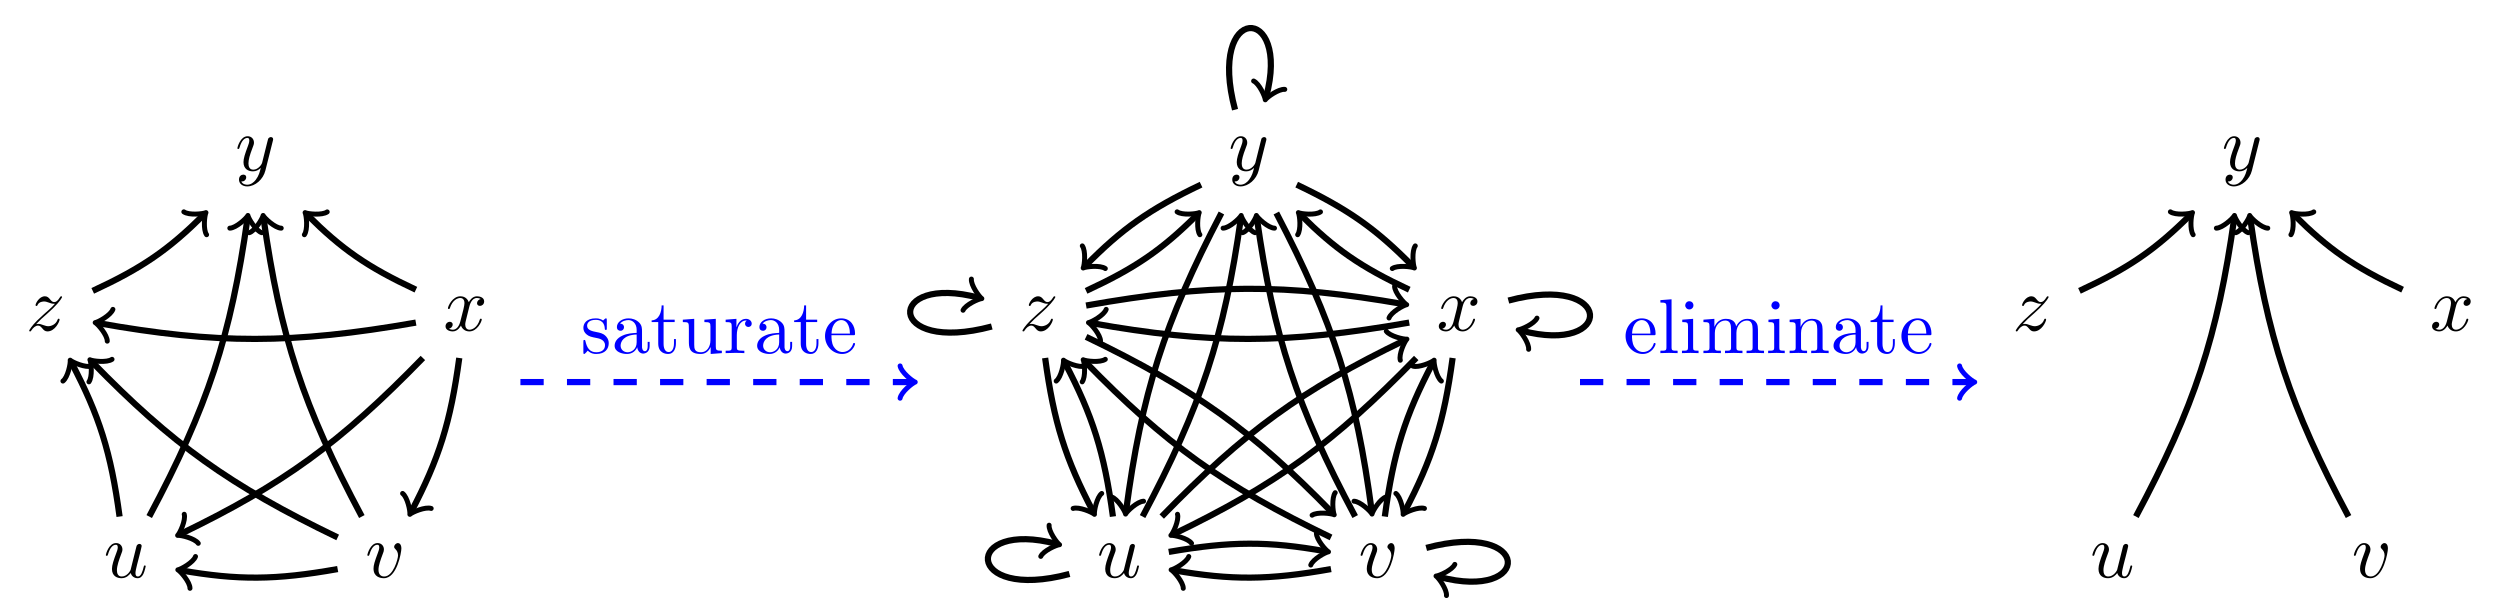 <?xml version="1.0" encoding="UTF-8" standalone="no"?>
<!DOCTYPE svg PUBLIC "-//W3C//DTD SVG 1.1//EN" "http://www.w3.org/Graphics/SVG/1.1/DTD/svg11.dtd">
<svg xmlns="http://www.w3.org/2000/svg" xmlns:xlink="http://www.w3.org/1999/xlink" version="1.1" width="891.833pt" height="216.042pt" viewBox="0 0 891.833 216.042">
<g enable-background="new">
<symbol id="font_0_4">
<path d="M .457 .586 C .461 .6 .461 .602 .461 .609 C .461 .627 .447 .636 .432 .636 C .422 .636 .406 .63 .397 .615 C .395 .61 .387 .579 .383 .561 C .376 .535 .369 .508 .363 .481 L .318 .301 C .314 .286 .271 .216 .205 .216 C .154 .216 .143 .26 .143 .297 C .143 .343 .16 .405 .194 .493 C .21 .534 .214 .545 .214 .565 C .214 .61 .182 .647 .132 .647 C .037 .647 0 .502 0 .493 C 0 .483 .01 .483 .012 .483 C .022 .483 .023 .485 .028 .501 C .055 .595 .095 .625 .129 .625 C .137 .625 .154 .625 .154 .593 C .154 .568 .144 .542 .137 .523 C .097 .417 .079 .36 .079 .313 C .079 .224 .142 .194 .201 .194 C .24 .194 .274 .211 .302 .239 C .289 .187 .277 .138 .237 .085 C .211 .051 .173 .022 .127 .022 C .113 .022 .068 .025 .051 .064 C .067 .064 .08 .064 .094 .076 C .104 .085 .114 .098 .114 .117 C .114 .148 .087 .152 .077 .152 C .054 .152 .021 .136 .021 .087 C .021 .037 .065 0 .127 0 C .23 0 .333 .091 .361 .204 L .457 .586 Z "/>
</symbol>
<use xlink:href="#font_0_4" transform="matrix(27.674,0,0,-27.674,84.675,66.501)"/>
<symbol id="font_0_5">
<path d="M .09 .094 C .144 .152 .173 .177 .209 .208 C .209 .209 .271 .262 .307 .298 C .402 .391 .424 .439 .424 .443 C .424 .453 .415 .453 .413 .453 C .406 .453 .403 .451 .398 .442 C .368 .394 .347 .378 .323 .378 C .299 .378 .287 .393 .272 .41 C .253 .433 .236 .453 .203 .453 C .128 .453 .082 .36 .082 .339 C .082 .334 .085 .328 .094 .328 C .103 .328 .105 .333 .107 .339 C .126 .385 .184 .386 .192 .386 C .213 .386 .232 .379 .255 .371 C .295 .356 .306 .356 .332 .356 C .296 .313 .212 .241 .193 .225 L .103 .141 C .035 .074 0 .017 0 .01 C 0 0 .01 0 .012 0 C .02 0 .022 .002 .028 .013 C .051 .048 .081 .075 .113 .075 C .136 .075 .146 .066 .171 .037 C .188 .016 .206 0 .235 0 C .334 0 .392 .127 .392 .154 C .392 .159 .388 .164 .38 .164 C .371 .164 .369 .158 .366 .151 C .343 .086 .279 .067 .246 .067 C .226 .067 .208 .073 .187 .08 C .153 .093 .138 .097 .117 .097 C .115 .097 .099 .097 .09 .094 Z "/>
</symbol>
<use xlink:href="#font_0_5" transform="matrix(27.674,0,0,-27.674,10.412,118.229)"/>
<symbol id="font_0_1">
<path d="M .321 .067 C .332 .026 .367 0 .41 0 C .445 0 .468 .023 .484 .055 C .501 .091 .514 .152 .514 .154 C .514 .164 .505 .164 .502 .164 C .492 .164 .491 .16 .488 .146 C .474 .09 .455 .022 .413 .022 C .392 .022 .382 .035 .382 .068 C .382 .09 .394 .137 .402 .172 L .43 .28 C .433 .295 .443 .333 .447 .348 C .452 .371 .462 .409 .462 .415 C .462 .433 .448 .442 .433 .442 C .428 .442 .402 .441 .394 .407 C .375 .334 .331 .159 .319 .106 C .318 .102 .278 .022 .205 .022 C .153 .022 .143 .067 .143 .104 C .143 .16 .171 .239 .197 .308 C .209 .338 .214 .352 .214 .371 C .214 .416 .182 .453 .132 .453 C .037 .453 0 .308 0 .299 C 0 .289 .01 .289 .012 .289 C .022 .289 .023 .291 .028 .307 C .053 .394 .091 .431 .129 .431 C .138 .431 .154 .43 .154 .398 C .154 .374 .143 .345 .137 .33 C .1 .231 .079 .169 .079 .12 C .079 .025 .148 0 .202 0 C .268 0 .304 .045 .321 .067 Z "/>
</symbol>
<use xlink:href="#font_0_1" transform="matrix(27.674,0,0,-27.674,37.753,206.266)"/>
<symbol id="font_0_2">
<path d="M .439 .383 C .439 .437 .413 .453 .395 .453 C .37 .453 .346 .427 .346 .405 C .346 .392 .351 .386 .362 .375 C .383 .355 .396 .329 .396 .293 C .396 .251 .335 .022 .218 .022 C .167 .022 .144 .057 .144 .109 C .144 .165 .171 .238 .202 .321 C .209 .338 .214 .352 .214 .371 C .214 .416 .182 .453 .132 .453 C .038 .453 0 .308 0 .299 C 0 .289 .01 .289 .012 .289 C .022 .289 .023 .291 .028 .307 C .057 .408 .1 .431 .129 .431 C .137 .431 .154 .431 .154 .399 C .154 .374 .144 .347 .137 .329 C .093 .213 .08 .167 .08 .124 C .08 .016 .168 0 .214 0 C .382 0 .439 .331 .439 .383 Z "/>
</symbol>
<use xlink:href="#font_0_2" transform="matrix(27.674,0,0,-27.674,131.036,206.266)"/>
<symbol id="font_0_3">
<path d="M .305 .313 C .311 .339 .334 .431 .404 .431 C .409 .431 .433 .431 .454 .418 C .426 .413 .406 .388 .406 .364 C .406 .348 .417 .329 .444 .329 C .466 .329 .498 .347 .498 .387 C .498 .439 .439 .453 .405 .453 C .347 .453 .312 .4 .3 .377 C .275 .443 .221 .453 .192 .453 C .088 .453 .031 .324 .031 .299 C .031 .289 .041 .289 .043 .289 C .051 .289 .054 .291 .056 .3 C .09 .406 .156 .431 .19 .431 C .209 .431 .244 .422 .244 .364 C .244 .333 .227 .266 .19 .126 C .174 .064 .139 .022 .095 .022 C .089 .022 .066 .022 .045 .035 C .07 .04 .092 .061 .092 .089 C .092 .116 .07 .124 .055 .124 C .025 .124 0 .098 0 .066 C 0 .02 .05 0 .094 0 C .16 0 .196 .07 .199 .076 C .211 .039 .247 0 .307 0 C .41 0 .467 .129 .467 .154 C .467 .164 .458 .164 .455 .164 C .446 .164 .444 .16 .442 .153 C .409 .046 .341 .022 .309 .022 C .27 .022 .254 .054 .254 .088 C .254 .11 .26 .132 .271 .176 L .305 .313 Z "/>
</symbol>
<use xlink:href="#font_0_3" transform="matrix(27.674,0,0,-27.674,158.936,118.229)"/>
<path transform="matrix(2.778,0,0,-2.778,91.153,136.3)" stroke-width=".797" stroke-linecap="butt" stroke-miterlimit="10" stroke-linejoin="miter" fill="none" stroke="#000000" d="M -20.904 11.712 C -14.511 14.672 -11.137 17.021 -6.642 21.49 "/>
<path transform="matrix(1.97,-1.959,-1.959,-1.97,72.702,76.605)" stroke-width=".638" stroke-linecap="round" stroke-linejoin="round" fill="none" stroke="#000000" d="M -1.554 2.072 C -1.425 1.295 0 .13 .389 0 C 0 -.13 -1.425 -1.295 -1.554 -2.072 "/>
<path transform="matrix(2.778,0,0,-2.778,91.153,136.3)" stroke-width=".797" stroke-linecap="butt" stroke-miterlimit="10" stroke-linejoin="miter" fill="none" stroke="#000000" d="M -13.651 -17.269 C -6.117 -3.14 -3.18 5.861 -1.031 21.013 "/>
<path transform="matrix(.39,-2.75,-2.75,-.39,88.289,77.93)" stroke-width=".638" stroke-linecap="round" stroke-linejoin="round" fill="none" stroke="#000000" d="M -1.554 2.072 C -1.425 1.295 0 .13 .389 0 C 0 -.13 -1.425 -1.295 -1.554 -2.072 "/>
<path transform="matrix(2.778,0,0,-2.778,91.153,136.3)" stroke-width=".797" stroke-linecap="butt" stroke-miterlimit="10" stroke-linejoin="miter" fill="none" stroke="#000000" d="M 13.651 -17.269 C 6.117 -3.14 3.18 5.861 1.031 21.013 "/>
<path transform="matrix(-.39,-2.75,-2.75,.39,94.016,77.93)" stroke-width=".638" stroke-linecap="round" stroke-linejoin="round" fill="none" stroke="#000000" d="M -1.554 2.072 C -1.425 1.295 0 .13 .389 0 C 0 -.13 -1.425 -1.295 -1.554 -2.072 "/>
<path transform="matrix(2.778,0,0,-2.778,91.153,136.3)" stroke-width=".797" stroke-linecap="butt" stroke-miterlimit="10" stroke-linejoin="miter" fill="none" stroke="#000000" d="M 20.593 11.864 C 14.343 14.78 11.017 17.111 6.641 21.489 "/>
<path transform="matrix(-1.964,-1.965,-1.965,1.964,109.6,76.609)" stroke-width=".638" stroke-linecap="round" stroke-linejoin="round" fill="none" stroke="#000000" d="M -1.554 2.072 C -1.425 1.295 0 .13 .389 0 C 0 -.13 -1.425 -1.295 -1.554 -2.072 "/>
<path transform="matrix(2.778,0,0,-2.778,91.153,136.3)" stroke-width=".797" stroke-linecap="butt" stroke-miterlimit="10" stroke-linejoin="miter" fill="none" stroke="#000000" d="M -17.458 -17.269 C -18.575 -8.98 -20.063 -4.312 -23.619 2.469 "/>
<path transform="matrix(-1.29,-2.46,-2.46,1.29,25.544,129.442)" stroke-width=".638" stroke-linecap="round" stroke-linejoin="round" fill="none" stroke="#000000" d="M -1.554 2.072 C -1.425 1.295 0 .13 .389 0 C 0 -.13 -1.425 -1.295 -1.554 -2.072 "/>
<path transform="matrix(2.778,0,0,-2.778,91.153,136.3)" stroke-width=".797" stroke-linecap="butt" stroke-miterlimit="10" stroke-linejoin="miter" fill="none" stroke="#000000" d="M 10.549 -19.952 C -3.358 -13.251 -10.715 -7.958 -20.997 2.589 "/>
<path transform="matrix(-1.939,-1.989,-1.989,1.939,32.828,129.109)" stroke-width=".638" stroke-linecap="round" stroke-linejoin="round" fill="none" stroke="#000000" d="M -1.554 2.072 C -1.425 1.295 0 .13 .389 0 C 0 -.13 -1.425 -1.295 -1.554 -2.072 "/>
<path transform="matrix(2.778,0,0,-2.778,91.153,136.3)" stroke-width=".797" stroke-linecap="butt" stroke-miterlimit="10" stroke-linejoin="miter" fill="none" stroke="#000000" d="M 20.593 7.638 C 4.652 4.849 -4.971 4.862 -20.208 7.569 "/>
<path transform="matrix(-2.735,-.486,-.486,2.735,35.02,115.275)" stroke-width=".638" stroke-linecap="round" stroke-linejoin="round" fill="none" stroke="#000000" d="M -1.554 2.072 C -1.425 1.295 0 .13 .389 0 C 0 -.13 -1.425 -1.295 -1.554 -2.072 "/>
<path transform="matrix(2.778,0,0,-2.778,91.153,136.3)" stroke-width=".797" stroke-linecap="butt" stroke-miterlimit="10" stroke-linejoin="miter" fill="none" stroke="#000000" d="M 10.549 -24.011 C 2.518 -25.445 -2.253 -25.455 -9.593 -24.178 "/>
<path transform="matrix(-2.737,-.476,-.476,2.737,64.504,203.46)" stroke-width=".638" stroke-linecap="round" stroke-linejoin="round" fill="none" stroke="#000000" d="M -1.554 2.072 C -1.425 1.295 0 .13 .389 0 C 0 -.13 -1.425 -1.295 -1.554 -2.072 "/>
<path transform="matrix(2.778,0,0,-2.778,91.153,136.3)" stroke-width=".797" stroke-linecap="butt" stroke-miterlimit="10" stroke-linejoin="miter" fill="none" stroke="#000000" d="M 21.491 3.095 C 10.815 -7.883 3.496 -13.162 -9.653 -19.518 "/>
<path transform="matrix(-2.501,1.209,1.209,2.501,64.337,190.518)" stroke-width=".638" stroke-linecap="round" stroke-linejoin="round" fill="none" stroke="#000000" d="M -1.554 2.072 C -1.425 1.295 0 .13 .389 0 C 0 -.13 -1.425 -1.295 -1.554 -2.072 "/>
<path transform="matrix(2.778,0,0,-2.778,91.153,136.3)" stroke-width=".797" stroke-linecap="butt" stroke-miterlimit="10" stroke-linejoin="miter" fill="none" stroke="#000000" d="M 26.164 3.095 C 25.046 -5.194 23.558 -9.862 20.002 -16.642 "/>
<path transform="matrix(-1.29,2.46,2.46,1.29,146.714,182.528)" stroke-width=".638" stroke-linecap="round" stroke-linejoin="round" fill="none" stroke="#000000" d="M -1.554 2.072 C -1.425 1.295 0 .13 .389 0 C 0 -.13 -1.425 -1.295 -1.554 -2.072 "/>
<use xlink:href="#font_0_4" transform="matrix(27.674,0,0,-27.674,439.005,66.501)"/>
<use xlink:href="#font_0_5" transform="matrix(27.674,0,0,-27.674,364.743,118.229)"/>
<use xlink:href="#font_0_1" transform="matrix(27.674,0,0,-27.674,392.083,206.266)"/>
<use xlink:href="#font_0_2" transform="matrix(27.674,0,0,-27.674,485.366,206.266)"/>
<use xlink:href="#font_0_3" transform="matrix(27.674,0,0,-27.674,513.266,118.229)"/>
<path transform="matrix(2.778,0,0,-2.778,91.153,136.3)" stroke-width=".797" stroke-linecap="butt" stroke-miterlimit="10" stroke-linejoin="miter" fill="none" stroke="#000000" d="M 121.42 25.353 C 114.773 22.19 111.233 19.67 106.566 14.928 "/>
<path transform="matrix(-1.949,1.979,1.979,1.949,387.169,94.832)" stroke-width=".638" stroke-linecap="round" stroke-linejoin="round" fill="none" stroke="#000000" d="M -1.554 2.072 C -1.425 1.295 0 .13 .389 0 C 0 -.13 -1.425 -1.295 -1.554 -2.072 "/>
<path transform="matrix(2.778,0,0,-2.778,91.153,136.3)" stroke-width=".797" stroke-linecap="butt" stroke-miterlimit="10" stroke-linejoin="miter" fill="none" stroke="#000000" d="M 124.035 21.714 C 116.656 7.578 113.794 -1.462 111.787 -16.567 "/>
<path transform="matrix(-.366,2.753,2.753,.366,401.674,182.321)" stroke-width=".638" stroke-linecap="round" stroke-linejoin="round" fill="none" stroke="#000000" d="M -1.554 2.072 C -1.425 1.295 0 .13 .389 0 C 0 -.13 -1.425 -1.295 -1.554 -2.072 "/>
<path transform="matrix(2.778,0,0,-2.778,91.153,136.3)" stroke-width=".797" stroke-linecap="butt" stroke-miterlimit="10" stroke-linejoin="miter" fill="none" stroke="#000000" d="M 131.086 21.714 C 138.465 7.578 141.328 -1.462 143.334 -16.567 "/>
<path transform="matrix(.366,2.753,2.753,-.366,489.302,182.321)" stroke-width=".638" stroke-linecap="round" stroke-linejoin="round" fill="none" stroke="#000000" d="M -1.554 2.072 C -1.425 1.295 0 .13 .389 0 C 0 -.13 -1.425 -1.295 -1.554 -2.072 "/>
<path transform="matrix(2.778,0,0,-2.778,91.153,136.3)" stroke-width=".797" stroke-linecap="butt" stroke-miterlimit="10" stroke-linejoin="miter" fill="none" stroke="#000000" d="M 133.701 25.353 C 140.348 22.19 143.888 19.67 148.555 14.928 "/>
<path transform="matrix(1.949,1.979,1.979,-1.949,503.807,94.832)" stroke-width=".638" stroke-linecap="round" stroke-linejoin="round" fill="none" stroke="#000000" d="M -1.554 2.072 C -1.425 1.295 0 .13 .389 0 C 0 -.13 -1.425 -1.295 -1.554 -2.072 "/>
<path transform="matrix(2.778,0,0,-2.778,91.153,136.3)" stroke-width=".797" stroke-linecap="butt" stroke-miterlimit="10" stroke-linejoin="miter" fill="none" stroke="#000000" d="M 106.656 11.712 C 113.05 14.672 116.424 17.021 120.918 21.49 "/>
<path transform="matrix(1.97,-1.959,-1.959,-1.97,427.037,76.605)" stroke-width=".638" stroke-linecap="round" stroke-linejoin="round" fill="none" stroke="#000000" d="M -1.554 2.072 C -1.425 1.295 0 .13 .389 0 C 0 -.13 -1.425 -1.295 -1.554 -2.072 "/>
<path transform="matrix(2.778,0,0,-2.778,91.153,136.3)" stroke-width=".797" stroke-linecap="butt" stroke-miterlimit="10" stroke-linejoin="miter" fill="none" stroke="#000000" d="M 113.91 -17.269 C 121.444 -3.14 124.381 5.861 126.53 21.013 "/>
<path transform="matrix(.39,-2.75,-2.75,-.39,442.624,77.93)" stroke-width=".638" stroke-linecap="round" stroke-linejoin="round" fill="none" stroke="#000000" d="M -1.554 2.072 C -1.425 1.295 0 .13 .389 0 C 0 -.13 -1.425 -1.295 -1.554 -2.072 "/>
<path transform="matrix(2.778,0,0,-2.778,91.153,136.3)" stroke-width=".797" stroke-linecap="butt" stroke-miterlimit="10" stroke-linejoin="miter" fill="none" stroke="#000000" d="M 141.212 -17.269 C 133.677 -3.14 130.74 5.861 128.591 21.013 "/>
<path transform="matrix(-.39,-2.75,-2.75,.39,448.351,77.93)" stroke-width=".638" stroke-linecap="round" stroke-linejoin="round" fill="none" stroke="#000000" d="M -1.554 2.072 C -1.425 1.295 0 .13 .389 0 C 0 -.13 -1.425 -1.295 -1.554 -2.072 "/>
<path transform="matrix(2.778,0,0,-2.778,91.153,136.3)" stroke-width=".797" stroke-linecap="butt" stroke-miterlimit="10" stroke-linejoin="miter" fill="none" stroke="#000000" d="M 148.153 11.864 C 141.903 14.78 138.577 17.111 134.201 21.489 "/>
<path transform="matrix(-1.964,-1.965,-1.965,1.964,463.935,76.609)" stroke-width=".638" stroke-linecap="round" stroke-linejoin="round" fill="none" stroke="#000000" d="M -1.554 2.072 C -1.425 1.295 0 .13 .389 0 C 0 -.13 -1.425 -1.295 -1.554 -2.072 "/>
<path transform="matrix(2.778,0,0,-2.778,91.153,136.3)" stroke-width=".797" stroke-linecap="butt" stroke-miterlimit="10" stroke-linejoin="miter" fill="none" stroke="#000000" d="M 101.397 3.095 C 102.514 -5.194 104.002 -9.862 107.558 -16.642 "/>
<path transform="matrix(1.29,2.46,2.46,-1.29,389.926,182.528)" stroke-width=".638" stroke-linecap="round" stroke-linejoin="round" fill="none" stroke="#000000" d="M -1.554 2.072 C -1.425 1.295 0 .13 .389 0 C 0 -.13 -1.425 -1.295 -1.554 -2.072 "/>
<path transform="matrix(2.778,0,0,-2.778,91.153,136.3)" stroke-width=".797" stroke-linecap="butt" stroke-miterlimit="10" stroke-linejoin="miter" fill="none" stroke="#000000" d="M 106.656 5.807 C 120.59 -.903 127.955 -6.198 138.26 -16.762 "/>
<path transform="matrix(1.939,1.988,1.988,-1.939,475.207,182.862)" stroke-width=".638" stroke-linecap="round" stroke-linejoin="round" fill="none" stroke="#000000" d="M -1.554 2.072 C -1.425 1.295 0 .13 .389 0 C 0 -.13 -1.425 -1.295 -1.554 -2.072 "/>
<path transform="matrix(2.778,0,0,-2.778,91.153,136.3)" stroke-width=".797" stroke-linecap="butt" stroke-miterlimit="10" stroke-linejoin="miter" fill="none" stroke="#000000" d="M 106.656 9.827 C 122.589 12.658 132.213 12.671 147.457 10.004 "/>
<path transform="matrix(2.736,.479,.479,-2.736,500.755,108.512)" stroke-width=".638" stroke-linecap="round" stroke-linejoin="round" fill="none" stroke="#000000" d="M -1.554 2.072 C -1.425 1.295 0 .13 .389 0 C 0 -.13 -1.425 -1.295 -1.554 -2.072 "/>
<path transform="matrix(2.778,0,0,-2.778,91.153,136.3)" stroke-width=".797" stroke-linecap="butt" stroke-miterlimit="10" stroke-linejoin="miter" fill="none" stroke="#000000" d="M 110.103 -17.269 C 108.986 -8.98 107.498 -4.312 103.941 2.469 "/>
<path transform="matrix(-1.29,-2.46,-2.46,1.29,379.879,129.442)" stroke-width=".638" stroke-linecap="round" stroke-linejoin="round" fill="none" stroke="#000000" d="M -1.554 2.072 C -1.425 1.295 0 .13 .389 0 C 0 -.13 -1.425 -1.295 -1.554 -2.072 "/>
<path transform="matrix(2.778,0,0,-2.778,91.153,136.3)" stroke-width=".797" stroke-linecap="butt" stroke-miterlimit="10" stroke-linejoin="miter" fill="none" stroke="#000000" d="M 138.109 -19.952 C 124.203 -13.251 116.846 -7.958 106.564 2.589 "/>
<path transform="matrix(-1.939,-1.989,-1.989,1.939,387.163,129.109)" stroke-width=".638" stroke-linecap="round" stroke-linejoin="round" fill="none" stroke="#000000" d="M -1.554 2.072 C -1.425 1.295 0 .13 .389 0 C 0 -.13 -1.425 -1.295 -1.554 -2.072 "/>
<path transform="matrix(2.778,0,0,-2.778,91.153,136.3)" stroke-width=".797" stroke-linecap="butt" stroke-miterlimit="10" stroke-linejoin="miter" fill="none" stroke="#000000" d="M 148.153 7.638 C 132.213 4.849 122.589 4.862 107.353 7.569 "/>
<path transform="matrix(-2.735,-.486,-.486,2.735,389.355,115.275)" stroke-width=".638" stroke-linecap="round" stroke-linejoin="round" fill="none" stroke="#000000" d="M -1.554 2.072 C -1.425 1.295 0 .13 .389 0 C 0 -.13 -1.425 -1.295 -1.554 -2.072 "/>
<path transform="matrix(2.778,0,0,-2.778,91.153,136.3)" stroke-width=".797" stroke-linecap="butt" stroke-miterlimit="10" stroke-linejoin="miter" fill="none" stroke="#000000" d="M 117.27 -21.81 C 125.308 -20.411 130.078 -20.422 137.413 -21.731 "/>
<path transform="matrix(2.734,.488,.488,-2.734,472.855,196.665)" stroke-width=".638" stroke-linecap="round" stroke-linejoin="round" fill="none" stroke="#000000" d="M -1.554 2.072 C -1.425 1.295 0 .13 .389 0 C 0 -.13 -1.425 -1.295 -1.554 -2.072 "/>
<path transform="matrix(2.778,0,0,-2.778,91.153,136.3)" stroke-width=".797" stroke-linecap="butt" stroke-miterlimit="10" stroke-linejoin="miter" fill="none" stroke="#000000" d="M 116.368 -17.269 C 127.045 -6.29 134.365 -1.01 147.517 5.347 "/>
<path transform="matrix(2.501,-1.209,-1.209,-2.501,500.921,121.447)" stroke-width=".638" stroke-linecap="round" stroke-linejoin="round" fill="none" stroke="#000000" d="M -1.554 2.072 C -1.425 1.295 0 .13 .389 0 C 0 -.13 -1.425 -1.295 -1.554 -2.072 "/>
<path transform="matrix(2.778,0,0,-2.778,91.153,136.3)" stroke-width=".797" stroke-linecap="butt" stroke-miterlimit="10" stroke-linejoin="miter" fill="none" stroke="#000000" d="M 138.109 -24.011 C 130.078 -25.445 125.308 -25.455 117.967 -24.178 "/>
<path transform="matrix(-2.737,-.476,-.476,2.737,418.839,203.46)" stroke-width=".638" stroke-linecap="round" stroke-linejoin="round" fill="none" stroke="#000000" d="M -1.554 2.072 C -1.425 1.295 0 .13 .389 0 C 0 -.13 -1.425 -1.295 -1.554 -2.072 "/>
<path transform="matrix(2.778,0,0,-2.778,91.153,136.3)" stroke-width=".797" stroke-linecap="butt" stroke-miterlimit="10" stroke-linejoin="miter" fill="none" stroke="#000000" d="M 149.051 3.095 C 138.376 -7.883 131.057 -13.162 117.907 -19.518 "/>
<path transform="matrix(-2.501,1.209,1.209,2.501,418.673,190.518)" stroke-width=".638" stroke-linecap="round" stroke-linejoin="round" fill="none" stroke="#000000" d="M -1.554 2.072 C -1.425 1.295 0 .13 .389 0 C 0 -.13 -1.425 -1.295 -1.554 -2.072 "/>
<path transform="matrix(2.778,0,0,-2.778,91.153,136.3)" stroke-width=".797" stroke-linecap="butt" stroke-miterlimit="10" stroke-linejoin="miter" fill="none" stroke="#000000" d="M 145.018 -17.269 C 146.136 -8.98 147.624 -4.312 151.18 2.469 "/>
<path transform="matrix(1.29,-2.46,-2.46,-1.29,511.097,129.442)" stroke-width=".638" stroke-linecap="round" stroke-linejoin="round" fill="none" stroke="#000000" d="M -1.554 2.072 C -1.425 1.295 0 .13 .389 0 C 0 -.13 -1.425 -1.295 -1.554 -2.072 "/>
<path transform="matrix(2.778,0,0,-2.778,91.153,136.3)" stroke-width=".797" stroke-linecap="butt" stroke-miterlimit="10" stroke-linejoin="miter" fill="none" stroke="#000000" d="M 153.724 3.095 C 152.607 -5.194 151.119 -9.862 147.563 -16.642 "/>
<path transform="matrix(-1.29,2.46,2.46,1.29,501.049,182.528)" stroke-width=".638" stroke-linecap="round" stroke-linejoin="round" fill="none" stroke="#000000" d="M -1.554 2.072 C -1.425 1.295 0 .13 .389 0 C 0 -.13 -1.425 -1.295 -1.554 -2.072 "/>
<path transform="matrix(2.778,0,0,-2.778,91.153,136.3)" stroke-width=".797" stroke-linecap="butt" stroke-miterlimit="10" stroke-linejoin="miter" fill="none" stroke="#000000" d="M 125.784 34.98 C 122.115 48.67 133.006 48.67 129.779 36.626 "/>
<path transform="matrix(-.719,2.683,2.683,.719,451.649,34.562)" stroke-width=".638" stroke-linecap="round" stroke-linejoin="round" fill="none" stroke="#000000" d="M -1.554 2.072 C -1.425 1.295 0 .13 .389 0 C 0 -.13 -1.425 -1.295 -1.554 -2.072 "/>
<path transform="matrix(2.778,0,0,-2.778,91.153,136.3)" stroke-width=".797" stroke-linecap="butt" stroke-miterlimit="10" stroke-linejoin="miter" fill="none" stroke="#000000" d="M 94.545 7.137 C 80.855 3.469 80.855 14.051 92.9 10.823 "/>
<path transform="matrix(2.683,.719,.719,-2.683,349.208,106.236)" stroke-width=".638" stroke-linecap="round" stroke-linejoin="round" fill="none" stroke="#000000" d="M -1.554 2.072 C -1.425 1.295 0 .13 .389 0 C 0 -.13 -1.425 -1.295 -1.554 -2.072 "/>
<path transform="matrix(2.778,0,0,-2.778,91.153,136.3)" stroke-width=".797" stroke-linecap="butt" stroke-miterlimit="10" stroke-linejoin="miter" fill="none" stroke="#000000" d="M 104.527 -24.64 C 90.837 -28.309 90.837 -17.557 102.882 -20.785 "/>
<path transform="matrix(2.683,.719,.719,-2.683,376.936,194.037)" stroke-width=".638" stroke-linecap="round" stroke-linejoin="round" fill="none" stroke="#000000" d="M -1.554 2.072 C -1.425 1.295 0 .13 .389 0 C 0 -.13 -1.425 -1.295 -1.554 -2.072 "/>
<path transform="matrix(2.778,0,0,-2.778,91.153,136.3)" stroke-width=".797" stroke-linecap="butt" stroke-miterlimit="10" stroke-linejoin="miter" fill="none" stroke="#000000" d="M 150.336 -21.296 C 164.026 -17.627 164.026 -28.24 151.981 -25.012 "/>
<path transform="matrix(-2.683,-.719,-.719,2.683,513.322,205.777)" stroke-width=".638" stroke-linecap="round" stroke-linejoin="round" fill="none" stroke="#000000" d="M -1.554 2.072 C -1.425 1.295 0 .13 .389 0 C 0 -.13 -1.425 -1.295 -1.554 -2.072 "/>
<path transform="matrix(2.778,0,0,-2.778,91.153,136.3)" stroke-width=".797" stroke-linecap="butt" stroke-miterlimit="10" stroke-linejoin="miter" fill="none" stroke="#000000" d="M 160.887 10.466 C 174.578 14.134 174.578 3.385 162.533 6.613 "/>
<path transform="matrix(-2.683,-.719,-.719,2.683,542.632,117.931)" stroke-width=".638" stroke-linecap="round" stroke-linejoin="round" fill="none" stroke="#000000" d="M -1.554 2.072 C -1.425 1.295 0 .13 .389 0 C 0 -.13 -1.425 -1.295 -1.554 -2.072 "/>
<path transform="matrix(2.778,0,0,-2.778,91.153,136.3)" stroke-width=".797" stroke-linecap="butt" stroke-dasharray="2.989,2.989" stroke-miterlimit="10" stroke-linejoin="miter" fill="none" stroke="#0000ff" d="M 34.016 0 L 84.333 0 "/>
<path transform="matrix(2.778,0,0,-2.778,325.411,136.3)" stroke-width=".638" stroke-linecap="round" stroke-linejoin="round" fill="none" stroke="#0000ff" d="M -1.554 2.072 C -1.425 1.295 0 .13 .389 0 C 0 -.13 -1.425 -1.295 -1.554 -2.072 "/>
<symbol id="font_1_8">
<path d="M .175 .205 C .197 .201 .279 .185 .279 .113 C .279 .062 .244 .022 .166 .022 C .082 .022 .046 .079 .027 .164 C .024 .177 .023 .181 .013 .181 C 0 .181 0 .174 0 .156 L 0 .024 C 0 .007 0 0 .011 0 C .016 0 .017 .001 .036 .02 C .038 .022 .038 .024 .056 .043 C .1 .001 .145 0 .166 0 C .281 0 .327 .067 .327 .139 C .327 .192 .297 .222 .285 .234 C .252 .266 .213 .274 .171 .282 C .115 .293 .048 .306 .048 .364 C .048 .399 .074 .44 .16 .44 C .27 .44 .275 .35 .277 .319 C .278 .31 .287 .31 .289 .31 C .302 .31 .302 .315 .302 .334 L .302 .435 C .302 .452 .302 .459 .291 .459 C .286 .459 .284 .459 .271 .447 C .268 .443 .258 .434 .254 .431 C .216 .459 .175 .459 .16 .459 C .038 .459 0 .392 0 .336 C 0 .301 .016 .273 .043 .251 C .075 .225 .103 .219 .175 .205 Z "/>
</symbol>
<symbol id="font_1_1">
<path d="M .291 .087 C .295 .047 .322 .005 .369 .005 C .39 .005 .451 .019 .451 .1 L .451 .156 L .426 .156 L .426 .1 C .426 .042 .401 .036 .39 .036 C .357 .036 .353 .081 .353 .086 L .353 .286 C .353 .328 .353 .367 .317 .404 C .278 .443 .228 .459 .18 .459 C .098 .459 .029 .412 .029 .346 C .029 .316 .049 .299 .075 .299 C .103 .299 .121 .319 .121 .345 C .121 .357 .116 .39 .07 .391 C .097 .426 .146 .437 .178 .437 C .227 .437 .284 .398 .284 .309 L .284 .272 C .233 .269 .163 .266 .1 .236 C .025 .202 0 .15 0 .106 C 0 .025 .097 0 .16 0 C .226 0 .272 .04 .291 .087 M .284 .251 L .284 .151 C .284 .056 .212 .022 .167 .022 C .118 .022 .077 .057 .077 .107 C .077 .162 .119 .245 .284 .251 Z "/>
</symbol>
<symbol id="font_1_9">
<path d="M .154 .411 L .297 .411 L .297 .442 L .154 .442 L .154 .626 L .129 .626 C .128 .544 .098 .437 0 .433 L 0 .411 L .085 .411 L .085 .135 C .085 .012 .178 0 .214 0 C .285 0 .313 .071 .313 .135 L .313 .192 L .288 .192 L .288 .137 C .288 .063 .258 .025 .221 .025 C .154 .025 .154 .116 .154 .133 L .154 .411 Z "/>
</symbol>
<symbol id="font_1_a">
<path d="M .359 .09 L .359 0 L .503 .011 L .503 .042 C .433 .042 .425 .049 .425 .098 L .425 .453 L .278 .442 L .278 .411 C .348 .411 .356 .404 .356 .355 L .356 .177 C .356 .09 .308 .022 .235 .022 C .151 .022 .147 .069 .147 .121 L .147 .453 L 0 .442 L 0 .411 C .078 .411 .078 .408 .078 .319 L .078 .169 C .078 .091 .078 0 .23 0 C .286 0 .33 .028 .359 .09 Z "/>
</symbol>
<symbol id="font_1_7">
<path d="M .139 .332 L .139 .442 L 0 .431 L 0 .4 C .07 .4 .078 .393 .078 .344 L .078 .076 C .078 .031 .067 .031 0 .031 L 0 0 C .039 .001 .086 .003 .114 .003 C .154 .003 .201 .003 .241 0 L .241 .031 L .22 .031 C .146 .031 .144 .042 .144 .078 L .144 .232 C .144 .331 .186 .42 .262 .42 C .269 .42 .271 .42 .273 .419 C .27 .418 .25 .406 .25 .38 C .25 .352 .271 .337 .293 .337 C .311 .337 .336 .349 .336 .381 C .336 .413 .305 .442 .262 .442 C .189 .442 .153 .375 .139 .332 Z "/>
</symbol>
<symbol id="font_1_2">
<path d="M .084 .263 C .09 .412 .174 .437 .208 .437 C .311 .437 .321 .302 .321 .263 L .084 .263 M .083 .242 L .362 .242 C .384 .242 .387 .242 .387 .263 C .387 .362 .333 .459 .208 .459 C .092 .459 0 .356 0 .231 C 0 .097 .105 0 .22 0 C .342 0 .387 .111 .387 .13 C .387 .14 .379 .142 .374 .142 C .365 .142 .363 .136 .361 .128 C .326 .025 .236 .025 .226 .025 C .176 .025 .136 .055 .113 .092 C .083 .14 .083 .206 .083 .242 Z "/>
</symbol>
<use xlink:href="#font_1_8" transform="matrix(27.674,0,0,-27.674,208.108,126.274)" fill="#0000ff"/>
<use xlink:href="#font_1_1" transform="matrix(27.674,0,0,-27.674,219.26,126.274)" fill="#0000ff"/>
<use xlink:href="#font_1_9" transform="matrix(27.674,0,0,-27.674,232.461,126.274)" fill="#0000ff"/>
<use xlink:href="#font_1_a" transform="matrix(27.674,0,0,-27.674,243.586,126.274)" fill="#0000ff"/>
<use xlink:href="#font_1_7" transform="matrix(27.674,0,0,-27.674,258.862,125.969)" fill="#0000ff"/>
<use xlink:href="#font_1_1" transform="matrix(27.674,0,0,-27.674,270.097,126.274)" fill="#0000ff"/>
<use xlink:href="#font_1_9" transform="matrix(27.674,0,0,-27.674,283.298,126.274)" fill="#0000ff"/>
<use xlink:href="#font_1_2" transform="matrix(27.674,0,0,-27.674,294.312,126.274)" fill="#0000ff"/>
<path transform="matrix(2.778,0,0,-2.778,91.153,136.3)" stroke-width=".797" stroke-linecap="butt" stroke-dasharray="2.989,2.989" stroke-miterlimit="10" stroke-linejoin="miter" fill="none" stroke="#0000ff" d="M 170.081 0 L 220.398 0 "/>
<path transform="matrix(2.778,0,0,-2.778,703.369,136.3)" stroke-width=".638" stroke-linecap="round" stroke-linejoin="round" fill="none" stroke="#0000ff" d="M -1.554 2.072 C -1.425 1.295 0 .13 .389 0 C 0 -.13 -1.425 -1.295 -1.554 -2.072 "/>
<symbol id="font_1_4">
<path d="M .144 .694 L 0 .683 L 0 .652 C .07 .652 .078 .645 .078 .596 L .078 .076 C .078 .031 .067 .031 0 .031 L 0 0 C .033 .001 .086 .003 .111 .003 C .136 .003 .185 .001 .222 0 L .222 .031 C .155 .031 .144 .031 .144 .076 L .144 .694 Z "/>
</symbol>
<symbol id="font_1_3">
<path d="M .144 .442 L .004 .431 L .004 .4 C .069 .4 .078 .394 .078 .345 L .078 .076 C .078 .031 .067 .031 0 .031 L 0 0 C .032 .001 .086 .003 .11 .003 C .145 .003 .18 .001 .214 0 L .214 .031 C .148 .031 .144 .036 .144 .075 L .144 .442 M .148 .616 C .148 .648 .123 .669 .095 .669 C .064 .669 .042 .642 .042 .616 C .042 .589 .064 .563 .095 .563 C .123 .563 .148 .584 .148 .616 Z "/>
</symbol>
<symbol id="font_1_5">
<path d="M .078 .344 L .078 .076 C .078 .031 .067 .031 0 .031 L 0 0 C .035 .001 .086 .003 .113 .003 C .139 .003 .191 .001 .225 0 L .225 .031 C .158 .031 .147 .031 .147 .076 L .147 .26 C .147 .364 .218 .42 .282 .42 C .345 .42 .356 .366 .356 .309 L .356 .076 C .356 .031 .345 .031 .278 .031 L .278 0 C .313 .001 .364 .003 .391 .003 C .417 .003 .469 .001 .503 0 L .503 .031 C .436 .031 .425 .031 .425 .076 L .425 .26 C .425 .364 .496 .42 .56 .42 C .623 .42 .634 .366 .634 .309 L .634 .076 C .634 .031 .623 .031 .556 .031 L .556 0 C .591 .001 .642 .003 .669 .003 C .695 .003 .747 .001 .781 0 L .781 .031 C .729 .031 .704 .031 .703 .061 L .703 .252 C .703 .338 .703 .369 .672 .405 C .658 .422 .625 .442 .567 .442 C .483 .442 .439 .382 .422 .344 C .408 .431 .334 .442 .289 .442 C .216 .442 .169 .399 .141 .337 L .141 .442 L 0 .431 L 0 .4 C .07 .4 .078 .393 .078 .344 Z "/>
</symbol>
<symbol id="font_1_6">
<path d="M .078 .344 L .078 .076 C .078 .031 .067 .031 0 .031 L 0 0 C .035 .001 .086 .003 .113 .003 C .139 .003 .191 .001 .225 0 L .225 .031 C .158 .031 .147 .031 .147 .076 L .147 .26 C .147 .364 .218 .42 .282 .42 C .345 .42 .356 .366 .356 .309 L .356 .076 C .356 .031 .345 .031 .278 .031 L .278 0 C .313 .001 .364 .003 .391 .003 C .417 .003 .469 .001 .503 0 L .503 .031 C .451 .031 .426 .031 .425 .061 L .425 .252 C .425 .338 .425 .369 .394 .405 C .38 .422 .347 .442 .289 .442 C .216 .442 .169 .399 .141 .337 L .141 .442 L 0 .431 L 0 .4 C .07 .4 .078 .393 .078 .344 Z "/>
</symbol>
<use xlink:href="#font_1_2" transform="matrix(27.674,0,0,-27.674,579.889,126.274)" fill="#0000ff"/>
<use xlink:href="#font_1_4" transform="matrix(27.674,0,0,-27.674,592.314,125.969)" fill="#0000ff"/>
<use xlink:href="#font_1_3" transform="matrix(27.674,0,0,-27.674,600.008,125.969)" fill="#0000ff"/>
<use xlink:href="#font_1_5" transform="matrix(27.674,0,0,-27.674,607.673,125.969)" fill="#0000ff"/>
<use xlink:href="#font_1_3" transform="matrix(27.674,0,0,-27.674,630.753,125.969)" fill="#0000ff"/>
<use xlink:href="#font_1_6" transform="matrix(27.674,0,0,-27.674,638.419,125.969)" fill="#0000ff"/>
<use xlink:href="#font_1_1" transform="matrix(27.674,0,0,-27.674,654.082,126.274)" fill="#0000ff"/>
<use xlink:href="#font_1_9" transform="matrix(27.674,0,0,-27.674,667.283,126.274)" fill="#0000ff"/>
<use xlink:href="#font_1_2" transform="matrix(27.674,0,0,-27.674,678.297,126.274)" fill="#0000ff"/>
<use xlink:href="#font_0_4" transform="matrix(27.674,0,0,-27.674,793.336,66.501)"/>
<use xlink:href="#font_0_5" transform="matrix(27.674,0,0,-27.674,719.073,118.229)"/>
<use xlink:href="#font_0_1" transform="matrix(27.674,0,0,-27.674,746.414,206.266)"/>
<use xlink:href="#font_0_2" transform="matrix(27.674,0,0,-27.674,839.697,206.266)"/>
<use xlink:href="#font_0_3" transform="matrix(27.674,0,0,-27.674,867.597,118.229)"/>
<path transform="matrix(2.778,0,0,-2.778,91.153,136.3)" stroke-width=".797" stroke-linecap="butt" stroke-miterlimit="10" stroke-linejoin="miter" fill="none" stroke="#000000" d="M 248.479 21.49 C 243.985 17.021 240.611 14.672 234.217 11.712 "/>
<path transform="matrix(1.97,-1.959,-1.959,-1.97,781.372,76.605)" stroke-width=".638" stroke-linecap="round" stroke-linejoin="round" fill="none" stroke="#000000" d="M -1.554 2.072 C -1.425 1.295 0 .13 .389 0 C 0 -.13 -1.425 -1.295 -1.554 -2.072 "/>
<path transform="matrix(2.778,0,0,-2.778,91.153,136.3)" stroke-width=".797" stroke-linecap="butt" stroke-miterlimit="10" stroke-linejoin="miter" fill="none" stroke="#000000" d="M 254.09 21.013 C 251.942 5.861 249.005 -3.14 241.47 -17.269 "/>
<path transform="matrix(.39,-2.75,-2.75,-.39,796.96,77.93)" stroke-width=".638" stroke-linecap="round" stroke-linejoin="round" fill="none" stroke="#000000" d="M -1.554 2.072 C -1.425 1.295 0 .13 .389 0 C 0 -.13 -1.425 -1.295 -1.554 -2.072 "/>
<path transform="matrix(2.778,0,0,-2.778,91.153,136.3)" stroke-width=".797" stroke-linecap="butt" stroke-miterlimit="10" stroke-linejoin="miter" fill="none" stroke="#000000" d="M 256.152 21.013 C 258.301 5.861 261.238 -3.14 268.772 -17.269 "/>
<path transform="matrix(-.39,-2.75,-2.75,.39,802.687,77.93)" stroke-width=".638" stroke-linecap="round" stroke-linejoin="round" fill="none" stroke="#000000" d="M -1.554 2.072 C -1.425 1.295 0 .13 .389 0 C 0 -.13 -1.425 -1.295 -1.554 -2.072 "/>
<path transform="matrix(2.778,0,0,-2.778,91.153,136.3)" stroke-width=".797" stroke-linecap="butt" stroke-miterlimit="10" stroke-linejoin="miter" fill="none" stroke="#000000" d="M 261.762 21.489 C 266.138 17.111 269.464 14.78 275.714 11.864 "/>
<path transform="matrix(-1.964,-1.965,-1.965,1.964,818.27,76.609)" stroke-width=".638" stroke-linecap="round" stroke-linejoin="round" fill="none" stroke="#000000" d="M -1.554 2.072 C -1.425 1.295 0 .13 .389 0 C 0 -.13 -1.425 -1.295 -1.554 -2.072 "/>
</g>
</svg>
